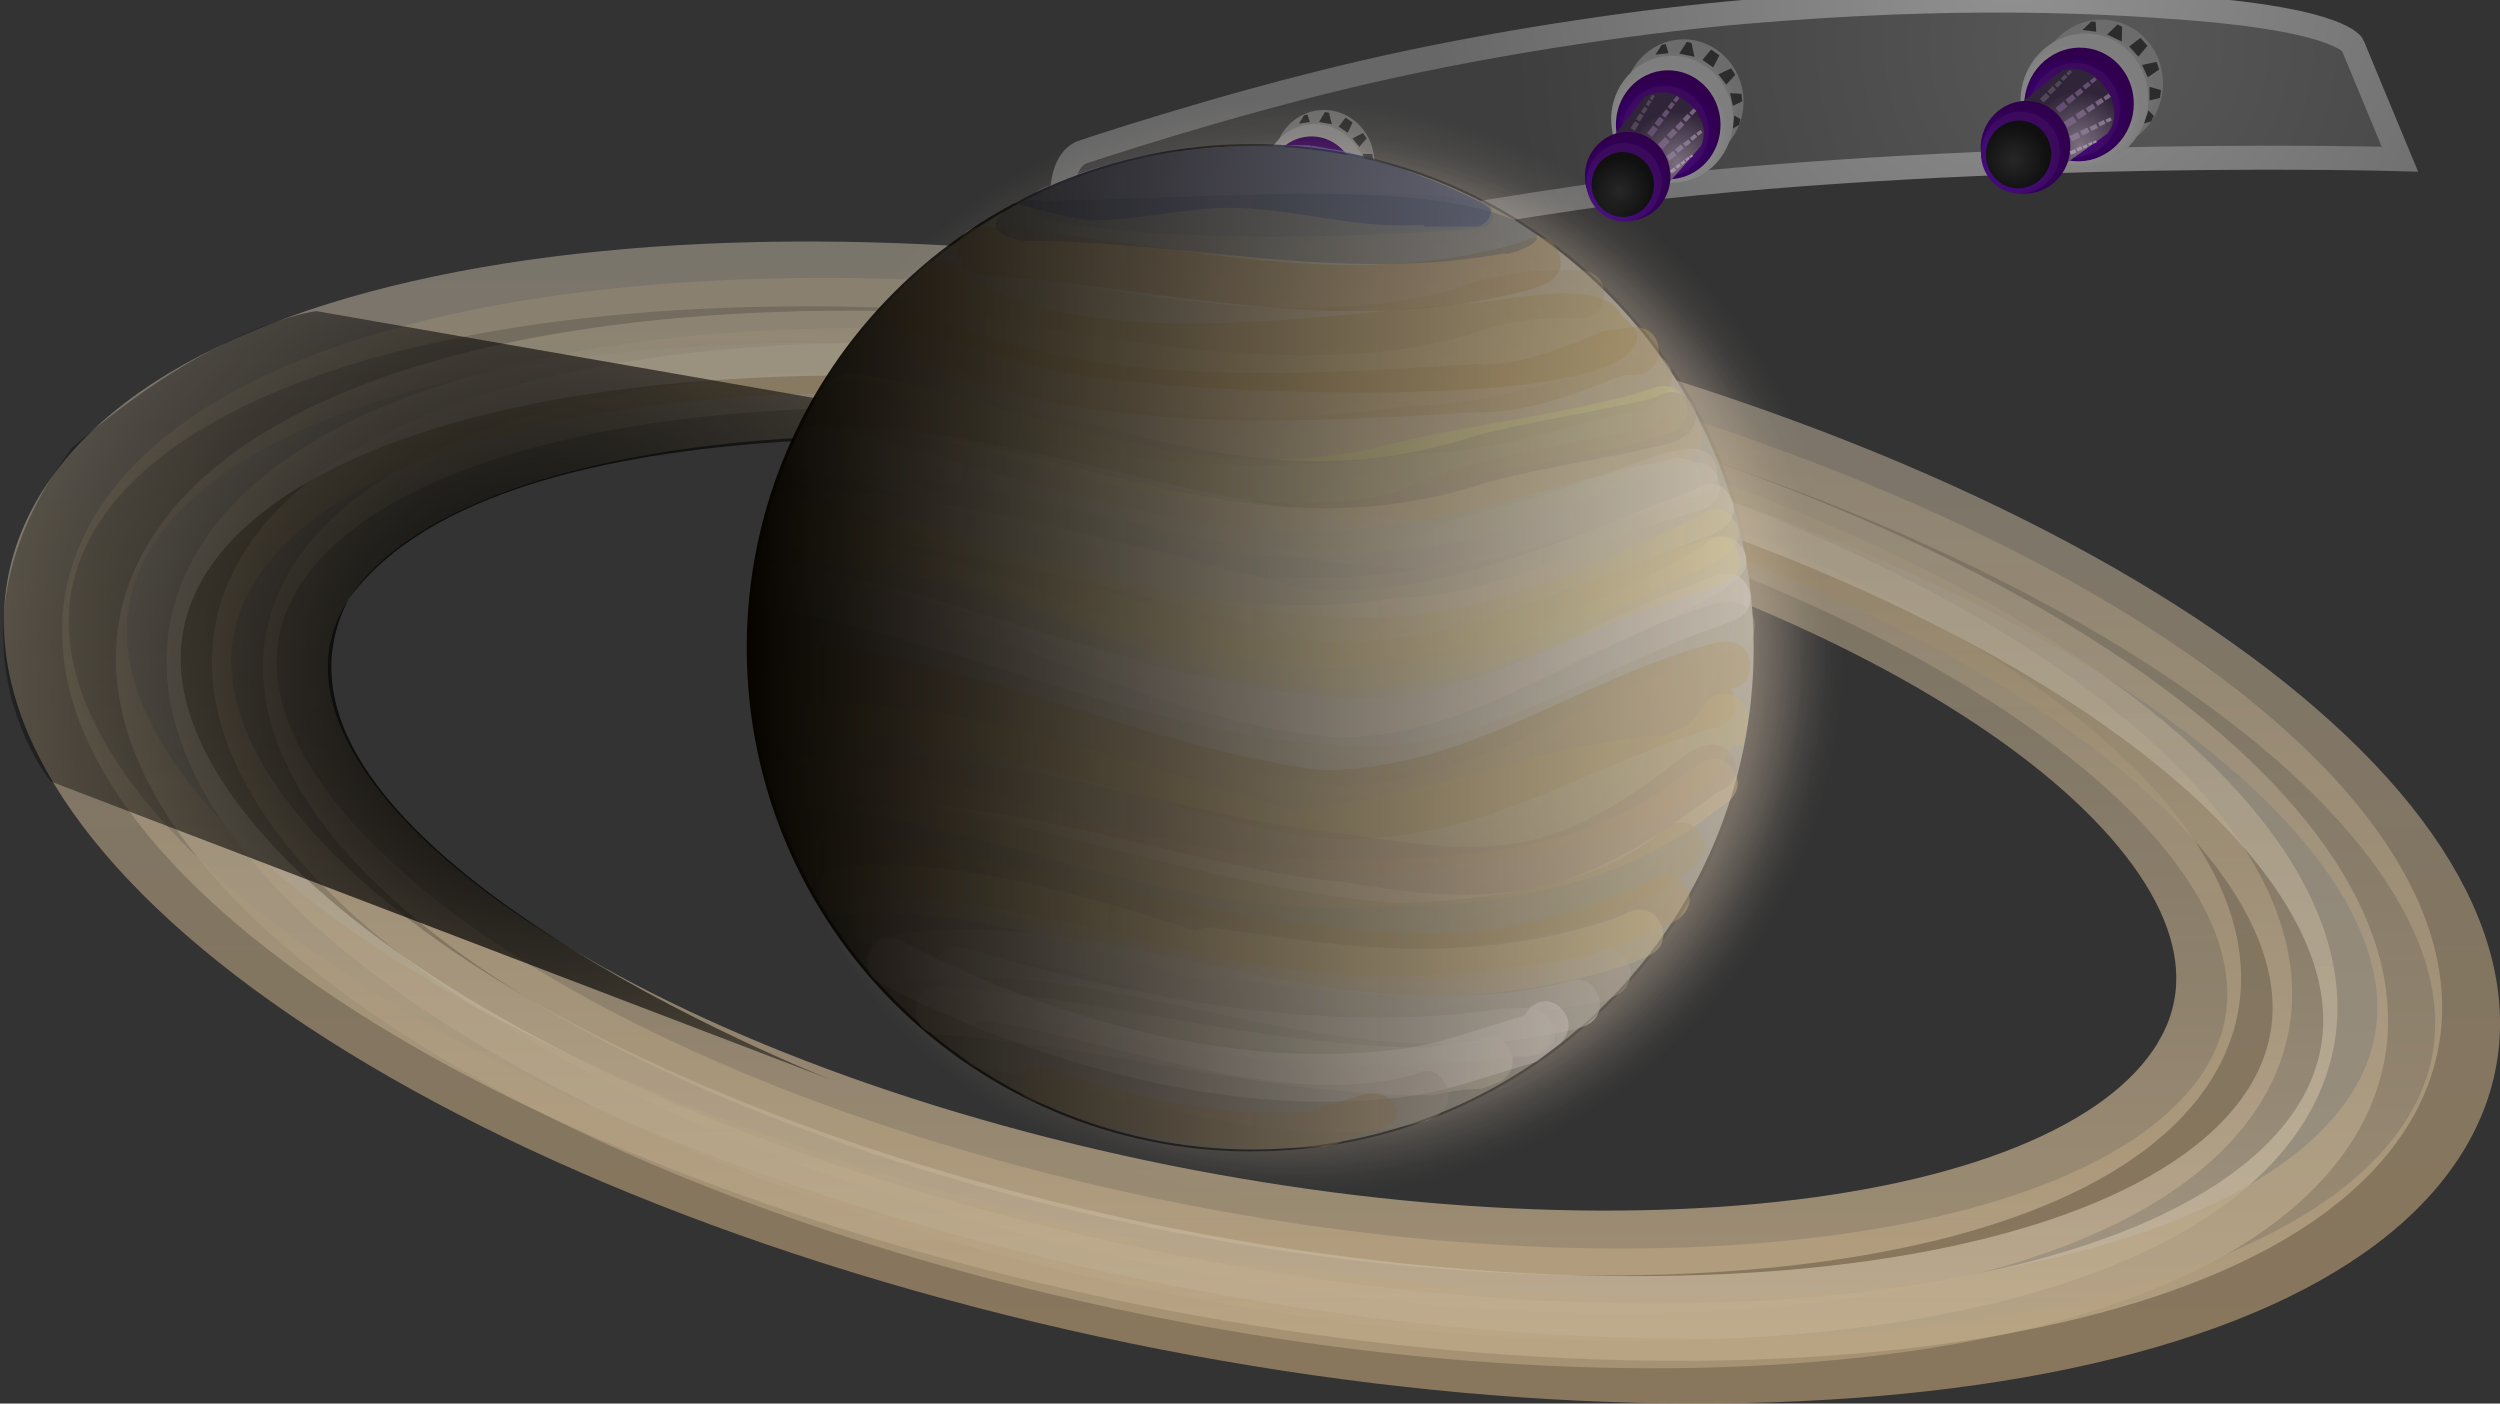 <svg version="1.1" xmlns="http://www.w3.org/2000/svg" xmlns:xlink="http://www.w3.org/1999/xlink" width="26.027" height="14.612" viewBox="0,0,26.027,14.612"><rect x="0" y="0" width="26.027" height="14.612" fill="#333333" stroke="none"/><defs><radialGradient cx="278.815" cy="173.699" r="6.126" gradientUnits="userSpaceOnUse" id="color-1"><stop offset="0" stop-color="#585858"/><stop offset="1" stop-color="#3e3e3e"/></radialGradient><radialGradient cx="277.933" cy="172.817" r="6.126" gradientUnits="userSpaceOnUse" id="color-2"><stop offset="0" stop-color="#929292"/><stop offset="1" stop-color="#676767"/></radialGradient><radialGradient cx="278.733" cy="174.239" r="0.676" gradientUnits="userSpaceOnUse" id="color-3"><stop offset="0" stop-color="#9a9a9a"/><stop offset="1" stop-color="#6c6c6c"/></radialGradient><linearGradient x1="278.702" y1="174.798" x2="278.965" y2="173.472" gradientUnits="userSpaceOnUse" id="color-4"><stop offset="0" stop-color="#4c4c4c"/><stop offset="1" stop-color="#676767"/></linearGradient><radialGradient cx="278.563" cy="174.4" r="0.69" gradientUnits="userSpaceOnUse" id="color-5"><stop offset="0" stop-color="#aaaaaa"/><stop offset="1" stop-color="#7e7e7e"/></radialGradient><linearGradient x1="278.531" y1="174.971" x2="278.8" y2="173.617" gradientUnits="userSpaceOnUse" id="color-6"><stop offset="0" stop-color="#4c4c4c"/><stop offset="1" stop-color="#676767"/></linearGradient><radialGradient cx="278.522" cy="174.434" r="0.593" gradientUnits="userSpaceOnUse" id="color-7"><stop offset="0" stop-color="#4b00ba"/><stop offset="1" stop-color="#30004f"/></radialGradient><linearGradient x1="278.495" y1="174.925" x2="278.725" y2="173.762" gradientUnits="userSpaceOnUse" id="color-8"><stop offset="0" stop-color="#4c4c4c"/><stop offset="1" stop-color="#676767"/></linearGradient><radialGradient cx="278.489" cy="174.479" r="0.491" gradientUnits="userSpaceOnUse" id="color-9"><stop offset="0" stop-color="#580bcb"/><stop offset="1" stop-color="#3c0a5d"/></radialGradient><linearGradient x1="278.466" y1="174.885" x2="278.657" y2="173.921" gradientUnits="userSpaceOnUse" id="color-10"><stop offset="0" stop-color="#4c4c4c"/><stop offset="1" stop-color="#676767"/></linearGradient><radialGradient cx="278.616" cy="174.777" r="0.569" gradientUnits="userSpaceOnUse" id="color-11"><stop offset="0" stop-color="#7b6f7f"/><stop offset="1" stop-color="#302538"/></radialGradient><linearGradient x1="278.453" y1="174.975" x2="277.978" y2="174.319" gradientUnits="userSpaceOnUse" id="color-12"><stop offset="0" stop-color="#4c4c4c"/><stop offset="1" stop-color="#676767"/></linearGradient><radialGradient cx="277.981" cy="174.863" r="0.484" gradientUnits="userSpaceOnUse" id="color-13"><stop offset="0" stop-color="#4b00ba"/><stop offset="1" stop-color="#30004f"/></radialGradient><linearGradient x1="277.959" y1="175.264" x2="278.147" y2="174.314" gradientUnits="userSpaceOnUse" id="color-14"><stop offset="0" stop-color="#4c4c4c"/><stop offset="1" stop-color="#676767"/></linearGradient><linearGradient x1="278.646" y1="174.473" x2="278.612" y2="174.421" gradientUnits="userSpaceOnUse" id="color-15"><stop offset="0" stop-color="#4c4c4c"/><stop offset="1" stop-color="#676767"/></linearGradient><linearGradient x1="278.538" y1="174.556" x2="278.499" y2="174.497" gradientUnits="userSpaceOnUse" id="color-16"><stop offset="0" stop-color="#4c4c4c"/><stop offset="1" stop-color="#676767"/></linearGradient><linearGradient x1="278.745" y1="174.405" x2="278.716" y2="174.36" gradientUnits="userSpaceOnUse" id="color-17"><stop offset="0" stop-color="#4c4c4c"/><stop offset="1" stop-color="#676767"/></linearGradient><linearGradient x1="278.837" y1="174.338" x2="278.81" y2="174.297" gradientUnits="userSpaceOnUse" id="color-18"><stop offset="0" stop-color="#4c4c4c"/><stop offset="1" stop-color="#676767"/></linearGradient><linearGradient x1="278.914" y1="174.284" x2="278.891" y2="174.249" gradientUnits="userSpaceOnUse" id="color-19"><stop offset="0" stop-color="#4c4c4c"/><stop offset="1" stop-color="#676767"/></linearGradient><linearGradient x1="278.541" y1="174.31" x2="278.505" y2="174.265" gradientUnits="userSpaceOnUse" id="color-20"><stop offset="0" stop-color="#4c4c4c"/><stop offset="1" stop-color="#676767"/></linearGradient><linearGradient x1="278.449" y1="174.398" x2="278.407" y2="174.347" gradientUnits="userSpaceOnUse" id="color-21"><stop offset="0" stop-color="#4c4c4c"/><stop offset="1" stop-color="#676767"/></linearGradient><linearGradient x1="278.626" y1="174.237" x2="278.595" y2="174.198" gradientUnits="userSpaceOnUse" id="color-22"><stop offset="0" stop-color="#4c4c4c"/><stop offset="1" stop-color="#676767"/></linearGradient><linearGradient x1="278.705" y1="174.166" x2="278.676" y2="174.13" gradientUnits="userSpaceOnUse" id="color-23"><stop offset="0" stop-color="#4c4c4c"/><stop offset="1" stop-color="#676767"/></linearGradient><linearGradient x1="278.771" y1="174.108" x2="278.746" y2="174.078" gradientUnits="userSpaceOnUse" id="color-24"><stop offset="0" stop-color="#4c4c4c"/><stop offset="1" stop-color="#676767"/></linearGradient><linearGradient x1="278.344" y1="174.213" x2="278.309" y2="174.178" gradientUnits="userSpaceOnUse" id="color-25"><stop offset="0" stop-color="#4c4c4c"/><stop offset="1" stop-color="#676767"/></linearGradient><linearGradient x1="278.273" y1="174.294" x2="278.234" y2="174.254" gradientUnits="userSpaceOnUse" id="color-26"><stop offset="0" stop-color="#4c4c4c"/><stop offset="1" stop-color="#676767"/></linearGradient><linearGradient x1="278.409" y1="174.145" x2="278.379" y2="174.115" gradientUnits="userSpaceOnUse" id="color-27"><stop offset="0" stop-color="#4c4c4c"/><stop offset="1" stop-color="#676767"/></linearGradient><linearGradient x1="278.468" y1="174.078" x2="278.441" y2="174.051" gradientUnits="userSpaceOnUse" id="color-28"><stop offset="0" stop-color="#4c4c4c"/><stop offset="1" stop-color="#676767"/></linearGradient><linearGradient x1="278.519" y1="174.025" x2="278.496" y2="174.002" gradientUnits="userSpaceOnUse" id="color-29"><stop offset="0" stop-color="#4c4c4c"/><stop offset="1" stop-color="#676767"/></linearGradient><linearGradient x1="278.682" y1="174.649" x2="278.659" y2="174.601" gradientUnits="userSpaceOnUse" id="color-30"><stop offset="0" stop-color="#4c4c4c"/><stop offset="1" stop-color="#676767"/></linearGradient><linearGradient x1="278.581" y1="174.706" x2="278.555" y2="174.652" gradientUnits="userSpaceOnUse" id="color-31"><stop offset="0" stop-color="#4c4c4c"/><stop offset="1" stop-color="#676767"/></linearGradient><linearGradient x1="278.772" y1="174.603" x2="278.753" y2="174.562" gradientUnits="userSpaceOnUse" id="color-32"><stop offset="0" stop-color="#4c4c4c"/><stop offset="1" stop-color="#676767"/></linearGradient><linearGradient x1="278.857" y1="174.557" x2="278.839" y2="174.52" gradientUnits="userSpaceOnUse" id="color-33"><stop offset="0" stop-color="#4c4c4c"/><stop offset="1" stop-color="#676767"/></linearGradient><linearGradient x1="278.927" y1="174.521" x2="278.912" y2="174.489" gradientUnits="userSpaceOnUse" id="color-34"><stop offset="0" stop-color="#4c4c4c"/><stop offset="1" stop-color="#676767"/></linearGradient><linearGradient x1="278.621" y1="174.821" x2="278.607" y2="174.791" gradientUnits="userSpaceOnUse" id="color-35"><stop offset="0" stop-color="#4c4c4c"/><stop offset="1" stop-color="#676767"/></linearGradient><linearGradient x1="278.555" y1="174.856" x2="278.54" y2="174.821" gradientUnits="userSpaceOnUse" id="color-36"><stop offset="0" stop-color="#4c4c4c"/><stop offset="1" stop-color="#676767"/></linearGradient><linearGradient x1="278.679" y1="174.794" x2="278.668" y2="174.767" gradientUnits="userSpaceOnUse" id="color-37"><stop offset="0" stop-color="#4c4c4c"/><stop offset="1" stop-color="#676767"/></linearGradient><linearGradient x1="278.734" y1="174.766" x2="278.724" y2="174.742" gradientUnits="userSpaceOnUse" id="color-38"><stop offset="0" stop-color="#4c4c4c"/><stop offset="1" stop-color="#676767"/></linearGradient><linearGradient x1="278.78" y1="174.745" x2="278.771" y2="174.724" gradientUnits="userSpaceOnUse" id="color-39"><stop offset="0" stop-color="#4c4c4c"/><stop offset="1" stop-color="#676767"/></linearGradient><radialGradient cx="277.937" cy="174.91" r="0.426" gradientUnits="userSpaceOnUse" id="color-40"><stop offset="0" stop-color="#580bcb"/><stop offset="1" stop-color="#3c0a5d"/></radialGradient><linearGradient x1="277.917" y1="175.263" x2="278.083" y2="174.427" gradientUnits="userSpaceOnUse" id="color-41"><stop offset="0" stop-color="#4c4c4c"/><stop offset="1" stop-color="#676767"/></linearGradient><radialGradient cx="277.929" cy="174.918" r="0.353" gradientUnits="userSpaceOnUse" id="color-42"><stop offset="0" stop-color="#272727"/><stop offset="1" stop-color="#101010"/></radialGradient><linearGradient x1="277.913" y1="175.211" x2="278.05" y2="174.517" gradientUnits="userSpaceOnUse" id="color-43"><stop offset="0" stop-color="#4c4c4c"/><stop offset="1" stop-color="#676767"/></linearGradient><linearGradient x1="279.385" y1="174.02" x2="279.328" y2="173.936" gradientUnits="userSpaceOnUse" id="color-44"><stop offset="0" stop-color="#4c4c4c"/><stop offset="1" stop-color="#676767"/></linearGradient><linearGradient x1="279.261" y1="173.783" x2="279.188" y2="173.726" gradientUnits="userSpaceOnUse" id="color-45"><stop offset="0" stop-color="#4c4c4c"/><stop offset="1" stop-color="#676767"/></linearGradient><linearGradient x1="279.042" y1="173.613" x2="278.976" y2="173.586" gradientUnits="userSpaceOnUse" id="color-46"><stop offset="0" stop-color="#4c4c4c"/><stop offset="1" stop-color="#676767"/></linearGradient><linearGradient x1="278.757" y1="173.543" x2="278.707" y2="173.542" gradientUnits="userSpaceOnUse" id="color-47"><stop offset="0" stop-color="#4c4c4c"/><stop offset="1" stop-color="#676767"/></linearGradient><linearGradient x1="279.399" y1="174.283" x2="279.379" y2="174.225" gradientUnits="userSpaceOnUse" id="color-48"><stop offset="0" stop-color="#4c4c4c"/><stop offset="1" stop-color="#676767"/></linearGradient><linearGradient x1="279.372" y1="174.418" x2="279.352" y2="174.36" gradientUnits="userSpaceOnUse" id="color-49"><stop offset="0" stop-color="#4c4c4c"/><stop offset="1" stop-color="#676767"/></linearGradient><radialGradient cx="274.425" cy="174.431" r="0.646" gradientUnits="userSpaceOnUse" id="color-50"><stop offset="0" stop-color="#9a9a9a"/><stop offset="1" stop-color="#6c6c6c"/></radialGradient><linearGradient x1="274.517" y1="174.959" x2="274.475" y2="173.666" gradientUnits="userSpaceOnUse" id="color-51"><stop offset="0" stop-color="#4c4c4c"/><stop offset="1" stop-color="#676767"/></linearGradient><radialGradient cx="274.302" cy="174.618" r="0.66" gradientUnits="userSpaceOnUse" id="color-52"><stop offset="0" stop-color="#aaaaaa"/><stop offset="1" stop-color="#7e7e7e"/></radialGradient><linearGradient x1="274.396" y1="175.157" x2="274.353" y2="173.837" gradientUnits="userSpaceOnUse" id="color-53"><stop offset="0" stop-color="#4c4c4c"/><stop offset="1" stop-color="#676767"/></linearGradient><radialGradient cx="274.272" cy="174.659" r="0.567" gradientUnits="userSpaceOnUse" id="color-54"><stop offset="0" stop-color="#4b00ba"/><stop offset="1" stop-color="#30004f"/></radialGradient><linearGradient x1="274.352" y1="175.122" x2="274.315" y2="173.989" gradientUnits="userSpaceOnUse" id="color-55"><stop offset="0" stop-color="#4c4c4c"/><stop offset="1" stop-color="#676767"/></linearGradient><radialGradient cx="274.25" cy="174.708" r="0.47" gradientUnits="userSpaceOnUse" id="color-56"><stop offset="0" stop-color="#580bcb"/><stop offset="1" stop-color="#3c0a5d"/></radialGradient><linearGradient x1="274.317" y1="175.091" x2="274.286" y2="174.152" gradientUnits="userSpaceOnUse" id="color-57"><stop offset="0" stop-color="#4c4c4c"/><stop offset="1" stop-color="#676767"/></linearGradient><radialGradient cx="274.433" cy="174.958" r="0.544" gradientUnits="userSpaceOnUse" id="color-58"><stop offset="0" stop-color="#7b6f7f"/><stop offset="1" stop-color="#302538"/></radialGradient><linearGradient x1="274.324" y1="175.178" x2="273.739" y2="174.669" gradientUnits="userSpaceOnUse" id="color-59"><stop offset="0" stop-color="#4c4c4c"/><stop offset="1" stop-color="#676767"/></linearGradient><radialGradient cx="273.86" cy="175.176" r="0.463" gradientUnits="userSpaceOnUse" id="color-60"><stop offset="0" stop-color="#4b00ba"/><stop offset="1" stop-color="#30004f"/></radialGradient><linearGradient x1="273.926" y1="175.554" x2="273.896" y2="174.628" gradientUnits="userSpaceOnUse" id="color-61"><stop offset="0" stop-color="#4c4c4c"/><stop offset="1" stop-color="#676767"/></linearGradient><linearGradient x1="274.396" y1="174.668" x2="274.352" y2="174.627" gradientUnits="userSpaceOnUse" id="color-62"><stop offset="0" stop-color="#4c4c4c"/><stop offset="1" stop-color="#676767"/></linearGradient><linearGradient x1="274.312" y1="174.769" x2="274.263" y2="174.723" gradientUnits="userSpaceOnUse" id="color-63"><stop offset="0" stop-color="#4c4c4c"/><stop offset="1" stop-color="#676767"/></linearGradient><linearGradient x1="274.473" y1="174.583" x2="274.436" y2="174.548" gradientUnits="userSpaceOnUse" id="color-64"><stop offset="0" stop-color="#4c4c4c"/><stop offset="1" stop-color="#676767"/></linearGradient><linearGradient x1="274.544" y1="174.501" x2="274.51" y2="174.469" gradientUnits="userSpaceOnUse" id="color-65"><stop offset="0" stop-color="#4c4c4c"/><stop offset="1" stop-color="#676767"/></linearGradient><linearGradient x1="274.604" y1="174.434" x2="274.575" y2="174.407" gradientUnits="userSpaceOnUse" id="color-66"><stop offset="0" stop-color="#4c4c4c"/><stop offset="1" stop-color="#676767"/></linearGradient><linearGradient x1="274.262" y1="174.539" x2="274.218" y2="174.505" gradientUnits="userSpaceOnUse" id="color-67"><stop offset="0" stop-color="#4c4c4c"/><stop offset="1" stop-color="#676767"/></linearGradient><linearGradient x1="274.195" y1="174.641" x2="274.145" y2="174.603" gradientUnits="userSpaceOnUse" id="color-68"><stop offset="0" stop-color="#4c4c4c"/><stop offset="1" stop-color="#676767"/></linearGradient><linearGradient x1="274.326" y1="174.453" x2="274.288" y2="174.424" gradientUnits="userSpaceOnUse" id="color-69"><stop offset="0" stop-color="#4c4c4c"/><stop offset="1" stop-color="#676767"/></linearGradient><linearGradient x1="274.383" y1="174.369" x2="274.349" y2="174.343" gradientUnits="userSpaceOnUse" id="color-70"><stop offset="0" stop-color="#4c4c4c"/><stop offset="1" stop-color="#676767"/></linearGradient><linearGradient x1="274.432" y1="174.302" x2="274.403" y2="174.279" gradientUnits="userSpaceOnUse" id="color-71"><stop offset="0" stop-color="#4c4c4c"/><stop offset="1" stop-color="#676767"/></linearGradient><linearGradient x1="274.057" y1="174.491" x2="274.017" y2="174.467" gradientUnits="userSpaceOnUse" id="color-72"><stop offset="0" stop-color="#4c4c4c"/><stop offset="1" stop-color="#676767"/></linearGradient><linearGradient x1="274.009" y1="174.582" x2="273.964" y2="174.554" gradientUnits="userSpaceOnUse" id="color-73"><stop offset="0" stop-color="#4c4c4c"/><stop offset="1" stop-color="#676767"/></linearGradient><linearGradient x1="274.103" y1="174.414" x2="274.069" y2="174.392" gradientUnits="userSpaceOnUse" id="color-74"><stop offset="0" stop-color="#4c4c4c"/><stop offset="1" stop-color="#676767"/></linearGradient><linearGradient x1="274.144" y1="174.339" x2="274.113" y2="174.32" gradientUnits="userSpaceOnUse" id="color-75"><stop offset="0" stop-color="#4c4c4c"/><stop offset="1" stop-color="#676767"/></linearGradient><linearGradient x1="274.18" y1="174.279" x2="274.153" y2="174.262" gradientUnits="userSpaceOnUse" id="color-76"><stop offset="0" stop-color="#4c4c4c"/><stop offset="1" stop-color="#676767"/></linearGradient><linearGradient x1="274.466" y1="174.825" x2="274.435" y2="174.785" gradientUnits="userSpaceOnUse" id="color-77"><stop offset="0" stop-color="#4c4c4c"/><stop offset="1" stop-color="#676767"/></linearGradient><linearGradient x1="274.385" y1="174.9" x2="274.349" y2="174.855" gradientUnits="userSpaceOnUse" id="color-78"><stop offset="0" stop-color="#4c4c4c"/><stop offset="1" stop-color="#676767"/></linearGradient><linearGradient x1="274.541" y1="174.762" x2="274.514" y2="174.728" gradientUnits="userSpaceOnUse" id="color-79"><stop offset="0" stop-color="#4c4c4c"/><stop offset="1" stop-color="#676767"/></linearGradient><linearGradient x1="274.61" y1="174.701" x2="274.585" y2="174.67" gradientUnits="userSpaceOnUse" id="color-80"><stop offset="0" stop-color="#4c4c4c"/><stop offset="1" stop-color="#676767"/></linearGradient><linearGradient x1="274.668" y1="174.652" x2="274.647" y2="174.626" gradientUnits="userSpaceOnUse" id="color-81"><stop offset="0" stop-color="#4c4c4c"/><stop offset="1" stop-color="#676767"/></linearGradient><linearGradient x1="274.447" y1="174.998" x2="274.428" y2="174.973" gradientUnits="userSpaceOnUse" id="color-82"><stop offset="0" stop-color="#4c4c4c"/><stop offset="1" stop-color="#676767"/></linearGradient><linearGradient x1="274.394" y1="175.045" x2="274.372" y2="175.015" gradientUnits="userSpaceOnUse" id="color-83"><stop offset="0" stop-color="#4c4c4c"/><stop offset="1" stop-color="#676767"/></linearGradient><linearGradient x1="274.496" y1="174.96" x2="274.479" y2="174.938" gradientUnits="userSpaceOnUse" id="color-84"><stop offset="0" stop-color="#4c4c4c"/><stop offset="1" stop-color="#676767"/></linearGradient><linearGradient x1="274.541" y1="174.922" x2="274.526" y2="174.902" gradientUnits="userSpaceOnUse" id="color-85"><stop offset="0" stop-color="#4c4c4c"/><stop offset="1" stop-color="#676767"/></linearGradient><linearGradient x1="274.579" y1="174.892" x2="274.566" y2="174.875" gradientUnits="userSpaceOnUse" id="color-86"><stop offset="0" stop-color="#4c4c4c"/><stop offset="1" stop-color="#676767"/></linearGradient><radialGradient cx="273.829" cy="175.229" r="0.408" gradientUnits="userSpaceOnUse" id="color-87"><stop offset="0" stop-color="#580bcb"/><stop offset="1" stop-color="#3c0a5d"/></radialGradient><linearGradient x1="273.887" y1="175.562" x2="273.86" y2="174.747" gradientUnits="userSpaceOnUse" id="color-88"><stop offset="0" stop-color="#4c4c4c"/><stop offset="1" stop-color="#676767"/></linearGradient><radialGradient cx="273.824" cy="175.238" r="0.338" gradientUnits="userSpaceOnUse" id="color-89"><stop offset="0" stop-color="#272727"/><stop offset="1" stop-color="#101010"/></radialGradient><linearGradient x1="273.872" y1="175.514" x2="273.85" y2="174.839" gradientUnits="userSpaceOnUse" id="color-90"><stop offset="0" stop-color="#4c4c4c"/><stop offset="1" stop-color="#676767"/></linearGradient><linearGradient x1="274.986" y1="174.086" x2="274.914" y2="174.021" gradientUnits="userSpaceOnUse" id="color-91"><stop offset="0" stop-color="#4c4c4c"/><stop offset="1" stop-color="#676767"/></linearGradient><linearGradient x1="274.819" y1="173.892" x2="274.738" y2="173.855" gradientUnits="userSpaceOnUse" id="color-92"><stop offset="0" stop-color="#4c4c4c"/><stop offset="1" stop-color="#676767"/></linearGradient><linearGradient x1="274.578" y1="173.781" x2="274.51" y2="173.77" gradientUnits="userSpaceOnUse" id="color-93"><stop offset="0" stop-color="#4c4c4c"/><stop offset="1" stop-color="#676767"/></linearGradient><linearGradient x1="274.297" y1="173.778" x2="274.25" y2="173.788" gradientUnits="userSpaceOnUse" id="color-94"><stop offset="0" stop-color="#4c4c4c"/><stop offset="1" stop-color="#676767"/></linearGradient><linearGradient x1="275.056" y1="174.328" x2="275.024" y2="174.278" gradientUnits="userSpaceOnUse" id="color-95"><stop offset="0" stop-color="#4c4c4c"/><stop offset="1" stop-color="#676767"/></linearGradient><linearGradient x1="275.06" y1="174.46" x2="275.028" y2="174.41" gradientUnits="userSpaceOnUse" id="color-96"><stop offset="0" stop-color="#4c4c4c"/><stop offset="1" stop-color="#676767"/></linearGradient><radialGradient cx="270.695" cy="175.046" r="0.543" gradientUnits="userSpaceOnUse" id="color-97"><stop offset="0" stop-color="#9a9a9a"/><stop offset="1" stop-color="#6c6c6c"/></radialGradient><linearGradient x1="270.787" y1="175.486" x2="270.716" y2="174.402" gradientUnits="userSpaceOnUse" id="color-98"><stop offset="0" stop-color="#4c4c4c"/><stop offset="1" stop-color="#676767"/></linearGradient><radialGradient cx="270.597" cy="175.206" r="0.555" gradientUnits="userSpaceOnUse" id="color-99"><stop offset="0" stop-color="#aaaaaa"/><stop offset="1" stop-color="#7e7e7e"/></radialGradient><linearGradient x1="270.691" y1="175.657" x2="270.618" y2="174.549" gradientUnits="userSpaceOnUse" id="color-100"><stop offset="0" stop-color="#4c4c4c"/><stop offset="1" stop-color="#676767"/></linearGradient><radialGradient cx="270.572" cy="175.241" r="0.477" gradientUnits="userSpaceOnUse" id="color-101"><stop offset="0" stop-color="#4b00ba"/><stop offset="1" stop-color="#30004f"/></radialGradient><linearGradient x1="270.653" y1="175.628" x2="270.59" y2="174.677" gradientUnits="userSpaceOnUse" id="color-102"><stop offset="0" stop-color="#4c4c4c"/><stop offset="1" stop-color="#676767"/></linearGradient><radialGradient cx="270.556" cy="175.283" r="0.395" gradientUnits="userSpaceOnUse" id="color-103"><stop offset="0" stop-color="#580bcb"/><stop offset="1" stop-color="#3c0a5d"/></radialGradient><linearGradient x1="270.623" y1="175.603" x2="270.571" y2="174.815" gradientUnits="userSpaceOnUse" id="color-104"><stop offset="0" stop-color="#4c4c4c"/><stop offset="1" stop-color="#676767"/></linearGradient><radialGradient cx="270.716" cy="175.488" r="0.457" gradientUnits="userSpaceOnUse" id="color-105"><stop offset="0" stop-color="#7b6f7f"/><stop offset="1" stop-color="#302538"/></radialGradient><linearGradient x1="270.631" y1="175.676" x2="270.125" y2="175.265" gradientUnits="userSpaceOnUse" id="color-106"><stop offset="0" stop-color="#4c4c4c"/><stop offset="1" stop-color="#676767"/></linearGradient><radialGradient cx="270.241" cy="175.687" r="0.389" gradientUnits="userSpaceOnUse" id="color-107"><stop offset="0" stop-color="#4b00ba"/><stop offset="1" stop-color="#30004f"/></radialGradient><linearGradient x1="270.307" y1="176.003" x2="270.256" y2="175.226" gradientUnits="userSpaceOnUse" id="color-108"><stop offset="0" stop-color="#4c4c4c"/><stop offset="1" stop-color="#676767"/></linearGradient><linearGradient x1="270.677" y1="175.246" x2="270.64" y2="175.212" gradientUnits="userSpaceOnUse" id="color-109"><stop offset="0" stop-color="#4c4c4c"/><stop offset="1" stop-color="#676767"/></linearGradient><linearGradient x1="270.61" y1="175.333" x2="270.567" y2="175.295" gradientUnits="userSpaceOnUse" id="color-110"><stop offset="0" stop-color="#4c4c4c"/><stop offset="1" stop-color="#676767"/></linearGradient><linearGradient x1="270.739" y1="175.172" x2="270.707" y2="175.143" gradientUnits="userSpaceOnUse" id="color-111"><stop offset="0" stop-color="#4c4c4c"/><stop offset="1" stop-color="#676767"/></linearGradient><linearGradient x1="270.797" y1="175.101" x2="270.767" y2="175.075" gradientUnits="userSpaceOnUse" id="color-112"><stop offset="0" stop-color="#4c4c4c"/><stop offset="1" stop-color="#676767"/></linearGradient><linearGradient x1="270.845" y1="175.044" x2="270.82" y2="175.021" gradientUnits="userSpaceOnUse" id="color-113"><stop offset="0" stop-color="#4c4c4c"/><stop offset="1" stop-color="#676767"/></linearGradient><linearGradient x1="270.561" y1="175.141" x2="270.523" y2="175.114" gradientUnits="userSpaceOnUse" id="color-114"><stop offset="0" stop-color="#4c4c4c"/><stop offset="1" stop-color="#676767"/></linearGradient><linearGradient x1="270.508" y1="175.229" x2="270.465" y2="175.198" gradientUnits="userSpaceOnUse" id="color-115"><stop offset="0" stop-color="#4c4c4c"/><stop offset="1" stop-color="#676767"/></linearGradient><linearGradient x1="270.612" y1="175.067" x2="270.579" y2="175.043" gradientUnits="userSpaceOnUse" id="color-116"><stop offset="0" stop-color="#4c4c4c"/><stop offset="1" stop-color="#676767"/></linearGradient><linearGradient x1="270.658" y1="174.995" x2="270.628" y2="174.973" gradientUnits="userSpaceOnUse" id="color-117"><stop offset="0" stop-color="#4c4c4c"/><stop offset="1" stop-color="#676767"/></linearGradient><linearGradient x1="270.698" y1="174.937" x2="270.672" y2="174.918" gradientUnits="userSpaceOnUse" id="color-118"><stop offset="0" stop-color="#4c4c4c"/><stop offset="1" stop-color="#676767"/></linearGradient><linearGradient x1="270.387" y1="175.107" x2="270.354" y2="175.087" gradientUnits="userSpaceOnUse" id="color-119"><stop offset="0" stop-color="#4c4c4c"/><stop offset="1" stop-color="#676767"/></linearGradient><linearGradient x1="270.35" y1="175.184" x2="270.311" y2="175.162" gradientUnits="userSpaceOnUse" id="color-120"><stop offset="0" stop-color="#4c4c4c"/><stop offset="1" stop-color="#676767"/></linearGradient><linearGradient x1="270.424" y1="175.04" x2="270.395" y2="175.023" gradientUnits="userSpaceOnUse" id="color-121"><stop offset="0" stop-color="#4c4c4c"/><stop offset="1" stop-color="#676767"/></linearGradient><linearGradient x1="270.456" y1="174.976" x2="270.43" y2="174.961" gradientUnits="userSpaceOnUse" id="color-122"><stop offset="0" stop-color="#4c4c4c"/><stop offset="1" stop-color="#676767"/></linearGradient><linearGradient x1="270.485" y1="174.924" x2="270.462" y2="174.911" gradientUnits="userSpaceOnUse" id="color-123"><stop offset="0" stop-color="#4c4c4c"/><stop offset="1" stop-color="#676767"/></linearGradient><linearGradient x1="270.741" y1="175.375" x2="270.713" y2="175.343" gradientUnits="userSpaceOnUse" id="color-124"><stop offset="0" stop-color="#4c4c4c"/><stop offset="1" stop-color="#676767"/></linearGradient><linearGradient x1="270.674" y1="175.44" x2="270.643" y2="175.404" gradientUnits="userSpaceOnUse" id="color-125"><stop offset="0" stop-color="#4c4c4c"/><stop offset="1" stop-color="#676767"/></linearGradient><linearGradient x1="270.802" y1="175.321" x2="270.778" y2="175.293" gradientUnits="userSpaceOnUse" id="color-126"><stop offset="0" stop-color="#4c4c4c"/><stop offset="1" stop-color="#676767"/></linearGradient><linearGradient x1="270.858" y1="175.267" x2="270.836" y2="175.242" gradientUnits="userSpaceOnUse" id="color-127"><stop offset="0" stop-color="#4c4c4c"/><stop offset="1" stop-color="#676767"/></linearGradient><linearGradient x1="270.905" y1="175.225" x2="270.887" y2="175.203" gradientUnits="userSpaceOnUse" id="color-128"><stop offset="0" stop-color="#4c4c4c"/><stop offset="1" stop-color="#676767"/></linearGradient><linearGradient x1="270.729" y1="175.522" x2="270.712" y2="175.501" gradientUnits="userSpaceOnUse" id="color-129"><stop offset="0" stop-color="#4c4c4c"/><stop offset="1" stop-color="#676767"/></linearGradient><linearGradient x1="270.686" y1="175.562" x2="270.667" y2="175.538" gradientUnits="userSpaceOnUse" id="color-130"><stop offset="0" stop-color="#4c4c4c"/><stop offset="1" stop-color="#676767"/></linearGradient><linearGradient x1="270.769" y1="175.488" x2="270.754" y2="175.47" gradientUnits="userSpaceOnUse" id="color-131"><stop offset="0" stop-color="#4c4c4c"/><stop offset="1" stop-color="#676767"/></linearGradient><linearGradient x1="270.806" y1="175.455" x2="270.793" y2="175.439" gradientUnits="userSpaceOnUse" id="color-132"><stop offset="0" stop-color="#4c4c4c"/><stop offset="1" stop-color="#676767"/></linearGradient><linearGradient x1="270.837" y1="175.429" x2="270.825" y2="175.415" gradientUnits="userSpaceOnUse" id="color-133"><stop offset="0" stop-color="#4c4c4c"/><stop offset="1" stop-color="#676767"/></linearGradient><radialGradient cx="270.216" cy="175.733" r="0.343" gradientUnits="userSpaceOnUse" id="color-134"><stop offset="0" stop-color="#580bcb"/><stop offset="1" stop-color="#3c0a5d"/></radialGradient><linearGradient x1="270.274" y1="176.011" x2="270.229" y2="175.327" gradientUnits="userSpaceOnUse" id="color-135"><stop offset="0" stop-color="#4c4c4c"/><stop offset="1" stop-color="#676767"/></linearGradient><radialGradient cx="270.212" cy="175.741" r="0.284" gradientUnits="userSpaceOnUse" id="color-136"><stop offset="0" stop-color="#272727"/><stop offset="1" stop-color="#101010"/></radialGradient><linearGradient x1="270.26" y1="175.971" x2="270.223" y2="175.404" gradientUnits="userSpaceOnUse" id="color-137"><stop offset="0" stop-color="#4c4c4c"/><stop offset="1" stop-color="#676767"/></linearGradient><linearGradient x1="271.156" y1="174.74" x2="271.095" y2="174.687" gradientUnits="userSpaceOnUse" id="color-138"><stop offset="0" stop-color="#4c4c4c"/><stop offset="1" stop-color="#676767"/></linearGradient><linearGradient x1="271.011" y1="174.582" x2="270.942" y2="174.553" gradientUnits="userSpaceOnUse" id="color-139"><stop offset="0" stop-color="#4c4c4c"/><stop offset="1" stop-color="#676767"/></linearGradient><linearGradient x1="270.805" y1="174.496" x2="270.748" y2="174.488" gradientUnits="userSpaceOnUse" id="color-140"><stop offset="0" stop-color="#4c4c4c"/><stop offset="1" stop-color="#676767"/></linearGradient><linearGradient x1="270.57" y1="174.501" x2="270.53" y2="174.51" gradientUnits="userSpaceOnUse" id="color-141"><stop offset="0" stop-color="#4c4c4c"/><stop offset="1" stop-color="#676767"/></linearGradient><linearGradient x1="271.222" y1="174.941" x2="271.194" y2="174.901" gradientUnits="userSpaceOnUse" id="color-142"><stop offset="0" stop-color="#4c4c4c"/><stop offset="1" stop-color="#676767"/></linearGradient><linearGradient x1="271.229" y1="175.052" x2="271.201" y2="175.011" gradientUnits="userSpaceOnUse" id="color-143"><stop offset="0" stop-color="#4c4c4c"/><stop offset="1" stop-color="#676767"/></linearGradient><radialGradient cx="270.444" cy="180" r="5.719" gradientUnits="userSpaceOnUse" id="color-144"><stop offset="0" stop-color="#ffe7d5"/><stop offset="1" stop-color="#ffe7d5" stop-opacity="0"/></radialGradient><linearGradient x1="270" y1="177.161" x2="270" y2="186.591" gradientUnits="userSpaceOnUse" id="color-145"><stop offset="0" stop-color="#9c9486" stop-opacity="0.682"/><stop offset="1" stop-color="#ab926c" stop-opacity="0.71"/></linearGradient><linearGradient x1="270.001" y1="177.448" x2="270.001" y2="186.198" gradientUnits="userSpaceOnUse" id="color-146"><stop offset="0" stop-color="#8f8572" stop-opacity="0.69"/><stop offset="1" stop-color="#bda888" stop-opacity="0.761"/></linearGradient><linearGradient x1="270" y1="177.007" x2="270" y2="186.878" gradientUnits="userSpaceOnUse" id="color-147"><stop offset="0" stop-color="#857558" stop-opacity="0.663"/><stop offset="1" stop-color="#ccbba1" stop-opacity="0.733"/></linearGradient><linearGradient x1="270" y1="176.828" x2="270" y2="187.163" gradientUnits="userSpaceOnUse" id="color-148"><stop offset="0" stop-color="#a39b8b" stop-opacity="0.722"/><stop offset="1" stop-color="#d1c1a5" stop-opacity="0.663"/></linearGradient><linearGradient x1="270" y1="176.108" x2="270" y2="187.53" gradientUnits="userSpaceOnUse" id="color-149"><stop offset="0" stop-color="#9c9486" stop-opacity="0.682"/><stop offset="1" stop-color="#ab926c" stop-opacity="0.71"/></linearGradient><linearGradient x1="270.002" y1="176.487" x2="270.002" y2="187.086" gradientUnits="userSpaceOnUse" id="color-150"><stop offset="0" stop-color="#8f8572" stop-opacity="0.69"/><stop offset="1" stop-color="#bda888" stop-opacity="0.761"/></linearGradient><radialGradient cx="262.654" cy="180.497" r="5.702" gradientUnits="userSpaceOnUse" id="color-151"><stop offset="0" stop-color="#000000"/><stop offset="1" stop-color="#000000" stop-opacity="0.322"/></radialGradient><radialGradient cx="270.552" cy="180.069" r="5.427" gradientUnits="userSpaceOnUse" id="color-152"><stop offset="0" stop-color="#ffe3bf"/><stop offset="1" stop-color="#ffe3bf" stop-opacity="0"/></radialGradient><radialGradient cx="270.573" cy="180" r="5.206" gradientUnits="userSpaceOnUse" id="color-153"><stop offset="0" stop-color="#ffe8c7"/><stop offset="1" stop-color="#ffe8c7" stop-opacity="0"/></radialGradient><radialGradient cx="271.267" cy="179.259" r="5.223" gradientUnits="userSpaceOnUse" id="color-154"><stop offset="0" stop-color="#e0cfb3"/><stop offset="1" stop-color="#aba599"/></radialGradient><linearGradient x1="264.74" y1="180" x2="275.26" y2="180" gradientUnits="userSpaceOnUse" id="color-155"><stop offset="0" stop-color="#070400"/><stop offset="1" stop-color="#070400" stop-opacity="0"/></linearGradient></defs><g transform="translate(-256.966,-173.256)"><g data-paper-data="{&quot;isPaintingLayer&quot;:true}" fill-rule="nonzero" stroke-linecap="butt" stroke-linejoin="miter" stroke-miterlimit="10" stroke-dasharray="" stroke-dashoffset="0" style="mix-blend-mode: normal"><g><path d="M281.46,173.73l0.491,1.183c0,0 -4.168,-0.122 -8.05,0.33c-2.735,0.381 -3.93,0.691 -5.266,1.123c-0.467,0.188 -0.873,-1.327 -0.407,-1.524c0,0 1.447,-0.489 2.954,-0.837c1.496,-0.345 3.048,-0.548 3.933,-0.624c2.219,-0.191 3.705,-0.113 4.646,-0.039c1.6,0.125 1.7,0.388 1.7,0.388z" data-paper-data="{&quot;index&quot;:null}" fill="url(#color-1)" stroke="url(#color-2)" stroke-width="0.25"/><g data-paper-data="{&quot;index&quot;:null}" stroke-width="0"><path d="M279.471,174.261c-0.073,0.366 -0.417,0.606 -0.769,0.537c-0.352,-0.07 -0.579,-0.423 -0.506,-0.789c0.073,-0.366 0.417,-0.606 0.769,-0.537c0.352,0.07 0.579,0.423 0.506,0.789z" fill="url(#color-3)" stroke="url(#color-4)"/><path d="M279.317,174.423c-0.074,0.374 -0.426,0.619 -0.785,0.548c-0.36,-0.071 -0.591,-0.432 -0.517,-0.806c0.074,-0.374 0.426,-0.619 0.785,-0.548c0.36,0.071 0.591,0.432 0.517,0.806z" fill="url(#color-5)" stroke="url(#color-6)"/><path d="M279.169,174.454c-0.064,0.321 -0.366,0.532 -0.674,0.471c-0.309,-0.061 -0.507,-0.371 -0.444,-0.692c0.064,-0.321 0.366,-0.532 0.674,-0.471c0.309,0.061 0.507,0.371 0.444,0.692z" fill="url(#color-7)" stroke="url(#color-8)"/><path d="M279.025,174.495c-0.053,0.266 -0.303,0.441 -0.559,0.39c-0.256,-0.051 -0.421,-0.308 -0.368,-0.574c0.053,-0.266 0.303,-0.441 0.559,-0.39c0.256,0.051 0.421,0.308 0.368,0.574z" fill="url(#color-9)" stroke="url(#color-10)"/><path d="M277.873,174.433l0.554,-0.439c0,0 0.257,-0.105 0.457,0.178c0.2,0.282 0.018,0.478 0.018,0.478l-0.598,0.43z" fill="url(#color-11)" stroke="url(#color-12)"/><path d="M278.51,174.88c-0.052,0.262 -0.299,0.434 -0.551,0.384c-0.252,-0.05 -0.415,-0.303 -0.363,-0.565c0.052,-0.262 0.299,-0.434 0.551,-0.384c0.252,0.05 0.415,0.303 0.363,0.565z" fill="url(#color-13)" stroke="url(#color-14)"/><path d="M278.571,174.448l0.084,-0.055l0.034,0.052l-0.084,0.055z" fill="#766380" stroke="url(#color-15)"/><path d="M278.452,174.528l0.095,-0.062l0.039,0.059l-0.095,0.062z" fill="#766380" stroke="url(#color-16)"/><path d="M278.68,174.383l0.072,-0.047l0.029,0.045l-0.072,0.047z" fill="#766380" stroke="url(#color-17)"/><path d="M278.778,174.318l0.065,-0.043l0.027,0.041l-0.065,0.043z" fill="#766380" stroke="url(#color-18)"/><path d="M278.863,174.267l0.056,-0.037l0.023,0.035l-0.056,0.037z" fill="#766380" stroke="url(#color-19)"/><path d="M278.469,174.295l0.072,-0.059l0.037,0.045l-0.072,0.059z" fill="#634f6f" stroke="url(#color-20)"/><path d="M278.366,174.38l0.082,-0.067l0.042,0.051l-0.082,0.067z" fill="#634f6f" stroke="url(#color-21)"/><path d="M278.563,174.224l0.062,-0.051l0.032,0.039l-0.062,0.051z" fill="#634f6f" stroke="url(#color-22)"/><path d="M278.648,174.153l0.056,-0.046l0.029,0.035l-0.056,0.046z" fill="#634f6f" stroke="url(#color-23)"/><path d="M278.722,174.098l0.049,-0.04l0.025,0.03l-0.049,0.04z" fill="#634f6f" stroke="url(#color-24)"/><path d="M278.281,174.206l0.056,-0.055l0.034,0.035l-0.056,0.055z" fill="#514558" stroke="url(#color-25)"/><path d="M278.203,174.286l0.063,-0.063l0.039,0.039l-0.063,0.062z" fill="#514558" stroke="url(#color-26)"/><path d="M278.355,174.139l0.048,-0.048l0.03,0.03l-0.048,0.048z" fill="#514558" stroke="url(#color-27)"/><path d="M278.42,174.073l0.043,-0.043l0.027,0.027l-0.043,0.043z" fill="#514558" stroke="url(#color-28)"/><path d="M278.477,174.02l0.037,-0.037l0.023,0.023l-0.037,0.037z" fill="#514558" stroke="url(#color-29)"/><path d="M278.621,174.62l0.076,-0.036l0.023,0.048l-0.076,0.036z" fill="#87778f" stroke="url(#color-30)"/><path d="M278.512,174.673l0.086,-0.041l0.026,0.054l-0.086,0.041z" fill="#87778f" stroke="url(#color-31)"/><path d="M278.72,174.578l0.066,-0.031l0.02,0.041l-0.066,0.031z" fill="#87778f" stroke="url(#color-32)"/><path d="M278.809,174.534l0.059,-0.028l0.018,0.037l-0.059,0.028z" fill="#87778f" stroke="url(#color-33)"/><path d="M278.886,174.501l0.051,-0.024l0.015,0.032l-0.051,0.024z" fill="#87778f" stroke="url(#color-34)"/><path d="M278.583,174.801l0.049,-0.022l0.013,0.031l-0.049,0.022z" fill="#a392aa" stroke="url(#color-35)"/><path d="M278.512,174.833l0.056,-0.025l0.015,0.035l-0.056,0.025z" fill="#a392aa" stroke="url(#color-36)"/><path d="M278.646,174.777l0.043,-0.019l0.012,0.027l-0.043,0.019z" fill="#a392aa" stroke="url(#color-37)"/><path d="M278.704,174.75l0.038,-0.017l0.011,0.024l-0.038,0.017z" fill="#a392aa" stroke="url(#color-38)"/><path d="M278.754,174.731l0.033,-0.015l0.009,0.021l-0.033,0.015z" fill="#a392aa" stroke="url(#color-39)"/><path d="M278.402,174.925c-0.046,0.231 -0.263,0.383 -0.485,0.339c-0.222,-0.044 -0.365,-0.267 -0.319,-0.498c0.046,-0.231 0.263,-0.383 0.485,-0.339c0.222,0.044 0.365,0.267 0.319,0.498z" fill="url(#color-40)" stroke="url(#color-41)"/><path d="M278.315,174.93c-0.038,0.191 -0.218,0.317 -0.402,0.281c-0.184,-0.036 -0.303,-0.221 -0.265,-0.413c0.038,-0.191 0.218,-0.317 0.402,-0.281c0.184,0.036 0.303,0.221 0.265,0.413z" fill="url(#color-42)" stroke="url(#color-43)"/><path d="M279.267,173.932l0.15,-0.032l0.028,0.079l-0.119,0.082z" fill="#2c2c2c" stroke="url(#color-44)"/><path d="M279.133,173.74l0.117,-0.09l0.073,0.083l-0.095,0.112z" fill="#2c2c2c" stroke="url(#color-45)"/><path d="M278.903,173.616l0.108,-0.105l0.048,0.023l-0.003,0.154z" fill="#2c2c2c" stroke="url(#color-46)"/><path d="M278.647,173.568l0.091,-0.088l0.045,0.002l0.006,0.104z" fill="#2c2c2c" stroke="url(#color-47)"/><path d="M279.344,174.16l0.12,0.034l-0.011,0.082l-0.109,0.025z" fill="#2c2c2c" stroke="url(#color-48)"/><path d="M279.333,174.406l0.056,0.056l-0.027,0.057l-0.075,0.023z" fill="#2c2c2c" stroke="url(#color-49)"/></g><g data-paper-data="{&quot;index&quot;:null}" stroke-width="0"><path d="M275.117,174.292c0.012,0.357 -0.257,0.655 -0.6,0.667c-0.343,0.011 -0.631,-0.269 -0.643,-0.626c-0.012,-0.357 0.257,-0.655 0.6,-0.667c0.343,-0.011 0.631,0.269 0.643,0.626z" fill="url(#color-50)" stroke="url(#color-51)"/><path d="M275.009,174.477c0.012,0.364 -0.262,0.669 -0.613,0.681c-0.35,0.012 -0.644,-0.275 -0.656,-0.639c-0.012,-0.364 0.262,-0.669 0.613,-0.681c0.35,-0.012 0.644,0.275 0.656,0.639z" fill="url(#color-52)" stroke="url(#color-53)"/><path d="M274.878,174.537c0.01,0.313 -0.225,0.575 -0.526,0.585c-0.301,0.01 -0.553,-0.236 -0.563,-0.549c-0.01,-0.313 0.225,-0.575 0.526,-0.585c0.301,-0.01 0.553,0.236 0.563,0.549z" fill="url(#color-54)" stroke="url(#color-55)"/><path d="M274.753,174.607c0.009,0.259 -0.187,0.476 -0.436,0.485c-0.249,0.008 -0.459,-0.195 -0.467,-0.455c-0.009,-0.259 0.187,-0.476 0.436,-0.485c0.249,-0.008 0.459,0.195 0.467,0.455z" fill="url(#color-56)" stroke="url(#color-57)"/><path d="M273.666,174.799l0.421,-0.529c0,0 0.217,-0.153 0.465,0.067c0.247,0.22 0.12,0.442 0.12,0.442l-0.464,0.53z" fill="url(#color-58)" stroke="url(#color-59)"/><path d="M274.356,175.077c0.008,0.256 -0.184,0.469 -0.43,0.478c-0.246,0.008 -0.452,-0.193 -0.46,-0.448c-0.008,-0.256 0.184,-0.469 0.43,-0.478c0.246,-0.008 0.452,0.193 0.46,0.448z" fill="url(#color-60)" stroke="url(#color-61)"/><path d="M274.319,174.662l0.066,-0.069l0.043,0.041l-0.066,0.069z" fill="#766380" stroke="url(#color-62)"/><path d="M274.226,174.762l0.075,-0.078l0.049,0.047l-0.075,0.078z" fill="#766380" stroke="url(#color-63)"/><path d="M274.407,174.578l0.057,-0.06l0.037,0.036l-0.057,0.06z" fill="#766380" stroke="url(#color-64)"/><path d="M274.484,174.495l0.051,-0.054l0.034,0.032l-0.051,0.054z" fill="#766380" stroke="url(#color-65)"/><path d="M274.553,174.43l0.044,-0.046l0.029,0.028l-0.044,0.046z" fill="#766380" stroke="url(#color-66)"/><path d="M274.191,174.541l0.054,-0.07l0.044,0.034l-0.054,0.07z" fill="#634f6f" stroke="url(#color-67)"/><path d="M274.114,174.643l0.062,-0.08l0.05,0.039l-0.062,0.08z" fill="#634f6f" stroke="url(#color-68)"/><path d="M274.264,174.454l0.047,-0.061l0.038,0.029l-0.047,0.061z" fill="#634f6f" stroke="url(#color-69)"/><path d="M274.327,174.37l0.042,-0.055l0.034,0.027l-0.042,0.055z" fill="#634f6f" stroke="url(#color-70)"/><path d="M274.384,174.302l0.037,-0.048l0.03,0.023l-0.037,0.047z" fill="#634f6f" stroke="url(#color-71)"/><path d="M273.997,174.498l0.04,-0.063l0.04,0.025l-0.04,0.063z" fill="#514558" stroke="url(#color-72)"/><path d="M273.941,174.59l0.045,-0.072l0.045,0.028l-0.045,0.072z" fill="#514558" stroke="url(#color-73)"/><path d="M274.051,174.42l0.034,-0.055l0.034,0.021l-0.034,0.055z" fill="#514558" stroke="url(#color-74)"/><path d="M274.098,174.344l0.031,-0.049l0.031,0.019l-0.031,0.049z" fill="#514558" stroke="url(#color-75)"/><path d="M274.14,174.283l0.027,-0.043l0.027,0.017l-0.027,0.043z" fill="#514558" stroke="url(#color-76)"/><path d="M274.403,174.81l0.063,-0.05l0.031,0.039l-0.063,0.05z" fill="#87778f" stroke="url(#color-77)"/><path d="M274.314,174.883l0.072,-0.057l0.036,0.045l-0.072,0.057z" fill="#87778f" stroke="url(#color-78)"/><path d="M274.487,174.75l0.055,-0.043l0.027,0.034l-0.055,0.043z" fill="#87778f" stroke="url(#color-79)"/><path d="M274.561,174.69l0.049,-0.039l0.024,0.031l-0.049,0.039z" fill="#87778f" stroke="url(#color-80)"/><path d="M274.625,174.643l0.043,-0.034l0.021,0.027l-0.043,0.034z" fill="#87778f" stroke="url(#color-81)"/><path d="M274.407,174.988l0.041,-0.031l0.019,0.026l-0.041,0.031z" fill="#a392aa" stroke="url(#color-82)"/><path d="M274.348,175.033l0.047,-0.035l0.022,0.029l-0.047,0.035z" fill="#a392aa" stroke="url(#color-83)"/><path d="M274.461,174.951l0.036,-0.027l0.017,0.022l-0.036,0.027z" fill="#a392aa" stroke="url(#color-84)"/><path d="M274.51,174.914l0.032,-0.024l0.015,0.02l-0.032,0.024z" fill="#a392aa" stroke="url(#color-85)"/><path d="M274.552,174.885l0.028,-0.021l0.013,0.017l-0.028,0.021z" fill="#a392aa" stroke="url(#color-86)"/><path d="M274.266,175.142c0.007,0.225 -0.162,0.413 -0.378,0.42c-0.216,0.007 -0.398,-0.17 -0.405,-0.395c-0.007,-0.225 0.162,-0.413 0.378,-0.42c0.216,-0.007 0.398,0.17 0.405,0.395z" fill="url(#color-87)" stroke="url(#color-88)"/><path d="M274.186,175.166c0.006,0.187 -0.134,0.343 -0.314,0.349c-0.179,0.006 -0.33,-0.141 -0.336,-0.327c-0.006,-0.187 0.134,-0.343 0.314,-0.349c0.179,-0.006 0.33,0.141 0.336,0.327z" fill="url(#color-89)" stroke="url(#color-90)"/><path d="M274.856,174.03l0.133,-0.063l0.043,0.068l-0.094,0.102z" fill="#2c2c2c" stroke="url(#color-91)"/><path d="M274.69,173.88l0.09,-0.109l0.086,0.062l-0.065,0.125z" fill="#2c2c2c" stroke="url(#color-92)"/><path d="M274.449,173.814l0.078,-0.122l0.049,0.011l0.031,0.144z" fill="#2c2c2c" stroke="url(#color-93)"/><path d="M274.2,173.825l0.066,-0.102l0.042,-0.008l0.028,0.095z" fill="#2c2c2c" stroke="url(#color-94)"/><path d="M274.977,174.226l0.119,0.006l0.008,0.079l-0.097,0.047z" fill="#2c2c2c" stroke="url(#color-95)"/><path d="M275.021,174.457l0.064,0.04l-0.013,0.059l-0.065,0.038z" fill="#2c2c2c" stroke="url(#color-96)"/></g><g data-paper-data="{&quot;index&quot;:null}" stroke-width="0"><path d="M271.273,174.91c0.02,0.3 -0.198,0.558 -0.486,0.577c-0.288,0.019 -0.537,-0.208 -0.557,-0.508c-0.02,-0.3 0.198,-0.558 0.486,-0.577c0.288,-0.019 0.537,0.208 0.557,0.508z" fill="url(#color-97)" stroke="url(#color-98)"/><path d="M271.187,175.068c0.02,0.306 -0.202,0.57 -0.496,0.589c-0.294,0.019 -0.549,-0.213 -0.569,-0.519c-0.02,-0.306 0.202,-0.57 0.496,-0.589c0.294,-0.019 0.549,0.213 0.569,0.519z" fill="url(#color-99)" stroke="url(#color-100)"/><path d="M271.079,175.122c0.017,0.263 -0.173,0.489 -0.426,0.506c-0.253,0.017 -0.471,-0.183 -0.489,-0.445c-0.017,-0.263 0.173,-0.489 0.426,-0.506c0.253,-0.017 0.471,0.183 0.489,0.445z" fill="url(#color-101)" stroke="url(#color-102)"/><path d="M270.976,175.184c0.014,0.218 -0.144,0.406 -0.353,0.419c-0.209,0.014 -0.391,-0.152 -0.405,-0.369c-0.014,-0.218 0.144,-0.406 0.353,-0.419c0.209,-0.014 0.391,0.152 0.405,0.369z" fill="url(#color-103)" stroke="url(#color-104)"/><path d="M270.067,175.375l0.339,-0.456c0,0 0.178,-0.135 0.392,0.043c0.214,0.178 0.113,0.368 0.113,0.368l-0.375,0.458z" fill="url(#color-105)" stroke="url(#color-106)"/><path d="M270.655,175.59c0.014,0.215 -0.142,0.4 -0.348,0.413c-0.206,0.014 -0.385,-0.149 -0.399,-0.364c-0.014,-0.215 0.142,-0.4 0.348,-0.413c0.206,-0.014 0.385,0.149 0.399,0.364z" fill="url(#color-107)" stroke="url(#color-108)"/><path d="M270.613,175.242l0.054,-0.06l0.037,0.033l-0.054,0.06z" fill="#766380" stroke="url(#color-109)"/><path d="M270.537,175.329l0.061,-0.068l0.042,0.038l-0.061,0.068z" fill="#766380" stroke="url(#color-110)"/><path d="M270.684,175.169l0.046,-0.052l0.032,0.029l-0.046,0.052z" fill="#766380" stroke="url(#color-111)"/><path d="M270.747,175.098l0.042,-0.047l0.029,0.026l-0.042,0.047z" fill="#766380" stroke="url(#color-112)"/><path d="M270.802,175.041l0.036,-0.04l0.025,0.023l-0.036,0.04z" fill="#766380" stroke="url(#color-113)"/><path d="M270.502,175.144l0.044,-0.061l0.038,0.027l-0.044,0.061z" fill="#634f6f" stroke="url(#color-114)"/><path d="M270.44,175.232l0.05,-0.069l0.043,0.031l-0.05,0.069z" fill="#634f6f" stroke="url(#color-115)"/><path d="M270.56,175.069l0.038,-0.052l0.033,0.024l-0.038,0.052z" fill="#634f6f" stroke="url(#color-116)"/><path d="M270.611,174.997l0.034,-0.047l0.03,0.021l-0.034,0.047z" fill="#634f6f" stroke="url(#color-117)"/><path d="M270.657,174.939l0.029,-0.041l0.026,0.018l-0.029,0.041z" fill="#634f6f" stroke="url(#color-118)"/><path d="M270.338,175.114l0.032,-0.054l0.034,0.02l-0.032,0.054z" fill="#514558" stroke="url(#color-119)"/><path d="M270.293,175.192l0.036,-0.062l0.039,0.022l-0.036,0.062z" fill="#514558" stroke="url(#color-120)"/><path d="M270.381,175.046l0.027,-0.047l0.029,0.017l-0.027,0.047z" fill="#514558" stroke="url(#color-121)"/><path d="M270.418,174.982l0.025,-0.042l0.026,0.015l-0.025,0.042z" fill="#514558" stroke="url(#color-122)"/><path d="M270.451,174.929l0.021,-0.037l0.023,0.013l-0.021,0.037z" fill="#514558" stroke="url(#color-123)"/><path d="M270.687,175.365l0.052,-0.044l0.027,0.032l-0.052,0.044z" fill="#87778f" stroke="url(#color-124)"/><path d="M270.614,175.429l0.059,-0.05l0.031,0.037l-0.059,0.05z" fill="#87778f" stroke="url(#color-125)"/><path d="M270.756,175.312l0.045,-0.038l0.024,0.028l-0.045,0.038z" fill="#87778f" stroke="url(#color-126)"/><path d="M270.816,175.259l0.04,-0.034l0.021,0.025l-0.04,0.034z" fill="#87778f" stroke="url(#color-127)"/><path d="M270.869,175.218l0.035,-0.03l0.018,0.022l-0.035,0.03z" fill="#87778f" stroke="url(#color-128)"/><path d="M270.695,175.514l0.034,-0.027l0.017,0.021l-0.034,0.027z" fill="#a392aa" stroke="url(#color-129)"/><path d="M270.647,175.553l0.038,-0.031l0.019,0.024l-0.038,0.031z" fill="#a392aa" stroke="url(#color-130)"/><path d="M270.74,175.482l0.029,-0.023l0.015,0.018l-0.029,0.023z" fill="#a392aa" stroke="url(#color-131)"/><path d="M270.779,175.449l0.026,-0.021l0.013,0.016l-0.026,0.021z" fill="#a392aa" stroke="url(#color-132)"/><path d="M270.814,175.424l0.023,-0.018l0.011,0.014l-0.023,0.018z" fill="#a392aa" stroke="url(#color-133)"/><path d="M270.581,175.647c0.012,0.189 -0.125,0.352 -0.306,0.364c-0.182,0.012 -0.339,-0.131 -0.351,-0.32c-0.012,-0.189 0.125,-0.352 0.306,-0.364c0.182,-0.012 0.339,0.132 0.351,0.32z" fill="url(#color-134)" stroke="url(#color-135)"/><path d="M270.514,175.67c0.01,0.157 -0.103,0.292 -0.254,0.302c-0.151,0.01 -0.281,-0.109 -0.291,-0.266c-0.01,-0.157 0.103,-0.292 0.254,-0.302c0.151,-0.01 0.281,0.109 0.291,0.266z" fill="url(#color-136)" stroke="url(#color-137)"/><path d="M271.046,174.697l0.11,-0.056l0.038,0.056l-0.076,0.088z" fill="#2c2c2c" stroke="url(#color-138)"/><path d="M270.902,174.575l0.072,-0.094l0.074,0.05l-0.051,0.107z" fill="#2c2c2c" stroke="url(#color-139)"/><path d="M270.698,174.526l0.062,-0.104l0.042,0.008l0.03,0.12z" fill="#2c2c2c" stroke="url(#color-140)"/><path d="M270.489,174.543l0.053,-0.087l0.035,-0.008l0.026,0.079z" fill="#2c2c2c" stroke="url(#color-141)"/><path d="M271.153,174.858l0.1,0.002l0.009,0.066l-0.08,0.042z" fill="#2c2c2c" stroke="url(#color-142)"/><path d="M271.196,175.051l0.055,0.032l-0.009,0.05l-0.053,0.033z" fill="#2c2c2c" stroke="url(#color-143)"/></g></g><g><path d="M270.444,185.847c-3.159,0 -5.545,-2.592 -5.545,-5.822c0,-3.229 2.386,-5.873 5.545,-5.873c3.159,0 5.719,2.618 5.719,5.847c0,3.229 -2.561,5.847 -5.719,5.847z" data-paper-data="{&quot;index&quot;:null}" fill="url(#color-144)" stroke="none" stroke-width="0.5"/><path d="M259.832,179.125c1.419,-2.115 7.123,-2.598 12.739,-1.078c5.616,1.519 9.018,4.465 7.598,6.58c-1.419,2.115 -7.123,2.598 -12.739,1.078c-5.616,-1.519 -9.018,-4.465 -7.598,-6.58z" data-paper-data="{&quot;index&quot;:null}" fill="none" stroke="url(#color-145)" stroke-width="0.675"/><path d="M260.345,179.26c1.342,-1.958 6.753,-2.399 12.086,-0.984c5.333,1.415 8.568,4.15 7.226,6.108c-1.342,1.958 -6.753,2.399 -12.086,0.984c-5.333,-1.415 -8.568,-4.15 -7.226,-6.108z" data-paper-data="{&quot;index&quot;:null}" fill="none" stroke="url(#color-146)" stroke-width="0.675"/><path d="M259.375,179.066c1.485,-2.215 7.446,-2.722 13.314,-1.133c5.868,1.589 9.421,4.672 7.937,6.887c-1.485,2.215 -7.446,2.722 -13.314,1.133c-5.868,-1.589 -9.421,-4.672 -7.937,-6.887z" data-paper-data="{&quot;index&quot;:null}" fill="none" stroke="url(#color-147)" stroke-width="0.675"/><path d="M258.864,178.986c1.558,-2.32 7.806,-2.853 13.956,-1.191c6.15,1.662 9.873,4.89 8.316,7.21c-1.558,2.32 -7.806,2.853 -13.956,1.191c-6.15,-1.662 -9.873,-4.89 -8.316,-7.21z" data-paper-data="{&quot;index&quot;:null}" fill="none" stroke="url(#color-148)" stroke-width="0.675"/><path d="M257.733,178.487c1.712,-2.562 8.593,-3.146 15.368,-1.306c6.775,1.84 10.879,5.408 9.166,7.97c-1.712,2.562 -8.593,3.146 -15.368,1.306c-6.775,-1.84 -10.879,-5.408 -9.166,-7.97z" data-paper-data="{&quot;index&quot;:null}" fill="none" stroke="url(#color-149)" stroke-width="0.675"/><path d="M258.317,178.683c1.624,-2.372 8.172,-2.906 14.625,-1.192c6.453,1.714 10.368,5.027 8.744,7.399c-1.624,2.372 -8.172,2.906 -14.625,1.192c-6.453,-1.714 -10.368,-5.027 -8.744,-7.399z" data-paper-data="{&quot;index&quot;:null}" fill="none" stroke="url(#color-150)" stroke-width="0.675"/><path d="M257.494,181.392c0,0 -1.251,-1.524 0.224,-3.477c1.499,-1.302 2.541,-1.42 2.541,-1.42l8.097,1.413c0,0 -6.141,-0.664 -7.762,1.589c-1.311,2.52 5.032,5.003 5.032,5.003z" fill="url(#color-151)" stroke="none" stroke-width="0"/><path d="M270.552,185.618c-2.997,0 -5.427,-2.484 -5.427,-5.549c0,-3.065 2.43,-5.549 5.427,-5.549c2.997,0 5.427,2.484 5.427,5.549c0,3.065 -2.43,5.549 -5.427,5.549z" data-paper-data="{&quot;index&quot;:null}" fill="url(#color-152)" stroke="none" stroke-width="0.5"/><path d="M270.573,185.223c-2.875,0 -5.282,-2.364 -5.282,-5.249c0,-2.885 2.407,-5.198 5.282,-5.198c2.875,0 5.206,2.339 5.206,5.223c0,2.885 -2.331,5.223 -5.206,5.223z" data-paper-data="{&quot;index&quot;:null}" fill="url(#color-153)" stroke="none" stroke-width="0.5"/><path d="M270,185.223c-2.885,0 -5.223,-2.339 -5.223,-5.223c0,-2.885 2.339,-5.223 5.223,-5.223c2.885,0 5.223,2.339 5.223,5.223c0,2.885 -2.339,5.223 -5.223,5.223z" data-paper-data="{&quot;index&quot;:null}" fill="url(#color-154)" stroke="none" stroke-width="0.5"/><path d="M268.234,175.053c0.106,-0.037 0.213,-0.069 0.32,-0.096c0.379,-0.122 0.803,-0.136 1.168,-0.173c0.291,-0.03 0.822,-0.016 0.88,-0.015l0.013,0.009l0.008,0.001l0.001,-0.007l0.212,0.039c0.395,0.038 1.651,0.541 1.651,0.635c0,0.136 -0.137,0.172 -0.154,0.168l-0.542,0.001l0.004,-0.019c-0.705,0.048 -1.226,-0.147 -1.951,-0.176c-0.429,-0.017 -1.069,0.133 -1.484,0.128c-0.097,0.031 -0.836,-0.179 -0.836,-0.179c0,0 0.668,-0.314 0.709,-0.316z" fill-opacity="0.651" fill="#686f98" stroke="none" stroke-width="0.5"/><path d="M266.429,176.19l0.049,0.012c0.005,-0.038 0.021,-0.08 0.054,-0.124c0.149,-0.2 0.348,-0.05 0.348,-0.05c1.28,0.968 3.883,0.493 5.423,0.382c0.231,-0 1.316,-0.28 1.528,0.103c0.048,0.087 0.244,0.166 0.154,0.34c-0.358,0.695 -4.524,0.477 -5.245,0.373c-0.802,-0.047 -1.477,-0.328 -2.245,-0.505l-0.185,-0.047c0,0 -0.104,-0.127 -0.086,-0.2c0.022,-0.087 0.206,-0.285 0.206,-0.285z" fill-opacity="0.522" fill="#b59e69" stroke="none" stroke-width="0.5"/><path d="M274.232,176.885c0.025,0.249 -0.224,0.274 -0.224,0.274l-0.156,0.005c-0.467,0.193 -1.036,0.404 -1.528,0.383c-1.925,0.12 -4.342,0.263 -6.118,-0.689c0,0 -0.22,-0.119 -0.102,-0.339c0.119,-0.22 0.339,-0.102 0.339,-0.102c1.693,0.916 4.048,0.744 5.882,0.629c0.408,0.041 0.944,-0.18 1.335,-0.344l0.299,-0.041c0,0 0.249,-0.025 0.274,0.224z" fill-opacity="0.451" fill="#b39a6b" stroke="none" stroke-width="0.5"/><path d="M274.27,176.983c0.2,0.15 0.05,0.35 0.05,0.35l-0.223,0.187c-0.831,0.15 -1.544,0.458 -2.412,0.458c-1.737,0.277 -4.123,0.094 -5.73,-0.78c0,0 -0.219,-0.12 -0.1,-0.339c0.12,-0.219 0.339,-0.1 0.339,-0.1c1.535,0.84 3.792,0.98 5.452,0.72c0.85,-0.001 1.545,-0.302 2.361,-0.451l-0.087,0.005c0,0 0.15,-0.2 0.35,-0.05z" fill-opacity="0.451" fill="#b9a784" stroke="none" stroke-width="0.5"/><path d="M274.516,177.445c0.079,0.237 -0.158,0.316 -0.158,0.316l-0.218,0.072c-0.881,0.24 -1.76,0.326 -2.642,0.547c-2.073,0.511 -3.764,-0.434 -5.715,-0.746c0,0 -0.247,-0.041 -0.205,-0.288c0.041,-0.247 0.288,-0.205 0.288,-0.205c1.864,0.321 3.534,1.257 5.512,0.754c0.88,-0.22 1.754,-0.304 2.631,-0.544l0.191,-0.064c0,0 0.237,-0.079 0.316,0.158z" fill-opacity="0.376" fill="#d6d58d" stroke="none" stroke-width="0.5"/><path d="M274.646,177.658c0.139,0.208 -0.069,0.347 -0.069,0.347l-0.287,0.172c-0.818,0.189 -1.89,0.303 -2.629,0.673c-2.036,0.519 -4.112,-0.563 -6.039,-1.084c0,0 -0.241,-0.066 -0.175,-0.307c0.066,-0.241 0.307,-0.175 0.307,-0.175c1.797,0.494 3.831,1.562 5.734,1.098c0.75,-0.375 1.859,-0.499 2.69,-0.691l0.122,-0.101c0,0 0.208,-0.139 0.347,0.069z" fill-opacity="0.4" fill="#c8b68e" stroke="none" stroke-width="0.5"/><path d="M274.68,178.213c0.061,0.243 -0.182,0.303 -0.182,0.303l-0.107,0.026c-0.98,0.174 -1.97,0.569 -2.948,0.684c-2.165,0.236 -3.932,-0.57 -6.016,-1.05c0,0 -0.244,-0.056 -0.187,-0.3c0.056,-0.244 0.3,-0.187 0.3,-0.187c2.013,0.465 3.763,1.301 5.847,1.041c0.951,-0.098 1.962,-0.502 2.916,-0.679l0.075,-0.019c0,0 0.243,-0.061 0.303,0.182z" fill-opacity="0.749" fill="#c7c1a9" stroke="none" stroke-width="0.5"/><path d="M275.088,178.936c0.156,0.195 -0.039,0.351 -0.039,0.351l-0.144,0.112c-1.191,0.685 -2.644,1.201 -4.017,1.307c-1.948,0.001 -3.924,-1.508 -5.773,-1.364c0,0 -0.249,0.019 -0.268,-0.23c-0.019,-0.249 0.23,-0.268 0.23,-0.268c1.884,-0.144 3.831,1.362 5.792,1.363c1.276,-0.098 2.687,-0.584 3.784,-1.239l0.083,-0.07c0,0 0.195,-0.156 0.351,0.039z" fill-opacity="0.635" fill="#cbc3ad" stroke="none" stroke-width="0.5"/><path d="M274.843,178.208c0.112,0.224 -0.112,0.335 -0.112,0.335l-0.097,0.042c-1.07,0.267 -2.057,0.896 -3.15,0.893c-1.564,0.319 -4.839,-0.391 -6.199,-1.194c0,0 -0.214,-0.129 -0.086,-0.343c0.129,-0.214 0.343,-0.086 0.343,-0.086c1.259,0.771 4.406,1.417 5.892,1.125c1.065,-0.003 2.03,-0.618 3.078,-0.88l-0.006,-0.004c0,0 0.224,-0.112 0.335,0.112z" fill-opacity="0.675" fill="#c7bdad" stroke="none" stroke-width="0.5"/><path d="M275.173,179.393c0.085,0.235 -0.149,0.32 -0.149,0.32l-0.249,0.091c-1.445,0.521 -2.514,1.395 -4.117,1.195c-1.919,-0.175 -3.734,-1.074 -5.626,-1.388c0,0 -0.246,-0.041 -0.205,-0.288c0.041,-0.247 0.286,-0.205 0.286,-0.205c1.881,0.317 3.692,1.21 5.598,1.384c1.494,0.19 2.541,-0.669 3.893,-1.168l0.249,-0.091c0,0 0.234,-0.085 0.319,0.15z" fill-opacity="0.675" fill="#cfc5b9" stroke="none" stroke-width="0.5"/><path d="M274.213,177.389c0.061,-0.041 0.196,-0.104 0.33,0.027c0.182,0.177 0,0.354 0,0.354l-0.138,0.087c-0.655,0.172 -1.326,0.247 -1.983,0.429c-2.455,0.793 -4.255,-0.458 -6.628,-0.58c0,0 -0.257,-0.014 -0.243,-0.263c0.014,-0.25 0.272,-0.236 0.272,-0.236c2.298,0.129 4.081,1.367 6.447,0.602c0.643,-0.178 1.303,-0.254 1.943,-0.419z" fill-opacity="0.58" fill="#b5a891" stroke="none" stroke-width="0.5"/><path d="M274.971,178.408c0.137,0.208 -0.069,0.347 -0.069,0.347l-0.12,0.072c-1.401,0.513 -2.769,1.179 -4.284,1.057c-1.443,-0.37 -3.818,-1.053 -5.268,-1.042c0,0 -0.247,0 -0.247,-0.25c0,-0.25 0.247,-0.25 0.247,-0.25c1.514,0.009 3.842,0.674 5.347,1.049c1.414,0.105 2.728,-0.552 4.036,-1.034l0.015,-0.019c0,0 0.206,-0.139 0.343,0.069z" fill-opacity="0.451" fill="#d6c9b0" stroke="none" stroke-width="0.5"/><path d="M275.06,178.994c0.101,0.23 -0.135,0.328 -0.135,0.328l-0.194,0.079c-1.049,0.291 -2.067,0.902 -3.165,0.985c-2.211,0.354 -4.095,-1.359 -6.29,-1.226c0,0 -0.256,0.015 -0.271,-0.235c-0.015,-0.25 0.241,-0.264 0.241,-0.264c2.176,-0.118 4.098,1.584 6.258,1.229c1.063,-0.079 2.068,-0.685 3.086,-0.969l0.133,-0.058c0,0 0.236,-0.098 0.337,0.131z" fill-opacity="0.451" fill="#d6c59b" stroke="none" stroke-width="0.5"/><path d="M274.648,178.63c0.035,-0.03 0.189,-0.149 0.343,0.007c0.175,0.177 0,0.354 0,0.354l-0.087,0.07c-1.131,0.571 -2.656,1.216 -3.922,1.117c-1.967,-0.002 -3.731,-0.995 -5.642,-1.206c0,0 -0.246,-0.028 -0.219,-0.276c0.027,-0.248 0.273,-0.221 0.273,-0.221c1.9,0.216 3.654,1.205 5.606,1.203c1.175,0.091 2.591,-0.516 3.647,-1.047z" fill-opacity="0.4" fill="#d6c59a" stroke="none" stroke-width="0.5"/><path d="M274.839,178.147c0.031,0.248 -0.22,0.279 -0.22,0.279l-0.136,0.012c-0.894,0.288 -1.614,0.622 -2.577,0.74c-2.21,0.003 -4.308,-1.008 -6.425,-1c0,0 -0.254,0 -0.254,-0.25c0,-0.25 0.254,-0.25 0.254,-0.25c2.122,0.008 4.188,0.997 6.393,1c0.921,-0.115 1.595,-0.43 2.448,-0.715l0.233,-0.034c0,0 0.252,-0.031 0.283,0.217z" fill-opacity="0.376" fill="#d2c5b2" stroke="none" stroke-width="0.5"/><path d="M275.233,179.774c0,0.25 -0.249,0.25 -0.249,0.25l0.001,-0.01c-1.436,0.408 -2.579,1.419 -4.091,1.419c-1.992,-0.133 -3.9,-1.504 -5.865,-1.477c0,0 -0.249,0 -0.249,-0.25c0,-0.25 0.249,-0.25 0.249,-0.25c1.999,0.02 3.869,1.342 5.882,1.477c1.424,-0.001 2.572,-1.006 3.937,-1.4l0.137,-0.01c0,0 0.249,0 0.249,0.25z" fill-opacity="0.376" fill="#bab5a7" stroke="none" stroke-width="0.5"/><path d="M275.029,180.592c0,0.25 -0.249,0.25 -0.249,0.25l0.028,-0.011c-1.529,0.471 -2.519,1.275 -4.184,1.146c-1.775,-0.28 -3.739,-1.282 -5.514,-1.024c0,0 -0.247,0.035 -0.282,-0.212c-0.035,-0.247 0.212,-0.283 0.212,-0.283c0.073,-0.01 0.147,-0.019 0.221,-0.025c-0.083,-0.009 -0.166,-0.017 -0.25,-0.023c0,0 -0.249,-0.019 -0.23,-0.268c0.019,-0.249 0.268,-0.23 0.268,-0.23c2.001,0.155 3.698,1.097 5.667,1.363c1.549,0 2.693,-0.971 4.141,-1.334l0.083,-0.007c0,0 0.249,0 0.249,0.25c0,0.188 -0.142,0.235 -0.211,0.246c0.031,0.037 0.053,0.089 0.053,0.163z" fill-opacity="0.541" fill="#b9a580" stroke="none" stroke-width="0.5"/><path d="M265.028,180.21c0.244,-0.045 0.288,0.201 0.288,0.201l0.03,0.172c1.582,-0.092 3.464,0.652 5.077,1.104c1.367,-0.111 2.804,-0.744 3.868,-0.775c0.092,-0.041 0.184,-0.081 0.274,-0.12l0.149,-0.207c0.045,-0.064 0.119,-0.106 0.202,-0.106c0.137,0 0.248,0.112 0.248,0.25c0,0.017 -0.002,0.034 -0.005,0.05l-0.044,0.245l-0.093,-0.017l-0.079,0.11c-0.325,0.695 -1.493,1.011 -2.725,1.118c-0.421,0.094 -0.844,0.138 -1.259,0.105c-0.092,-0.021 -0.185,-0.044 -0.28,-0.069c-0.642,-0.022 -1.203,-0.086 -1.547,-0.163c-0.88,-0.262 -4.172,-0.518 -4.263,-1.379l-0.042,-0.228c0,0 -0.044,-0.246 0.199,-0.291z" fill-opacity="0.451" fill="#c5b487" stroke="none" stroke-width="0.5"/><path d="M273.665,176.319c0,0.25 -0.25,0.25 -0.25,0.25h-0.205c-0.265,-0.001 -0.487,0.032 -0.743,0.102c-1.667,0.602 -4.028,0.107 -5.711,-0.197c0,0 -0.246,-0.045 -0.201,-0.291c0.045,-0.246 0.291,-0.201 0.291,-0.201c1.598,0.292 3.891,0.791 5.471,0.212c0.305,-0.083 0.577,-0.125 0.894,-0.125h0.205c0,0 0.25,0 0.25,0.25z" fill-opacity="0.337" fill="#b19b77" stroke="none" stroke-width="0.5"/><path d="M273.193,175.886c0.092,0.232 -0.137,0.325 -0.137,0.325l-0.139,0.055c-1.977,0.531 -3.762,-0.007 -5.75,-0.151c0,0 -0.246,-0.018 -0.228,-0.267c0.018,-0.249 0.263,-0.232 0.263,-0.232c1.915,0.139 3.685,0.713 5.586,0.167l0.085,-0.036c0,0 0.229,-0.093 0.32,0.139z" fill-opacity="0.451" fill="#ad9166" stroke="none" stroke-width="0.5"/><path d="M272.915,175.649c0.208,0.138 -0.25,0.25 -0.25,0.25l-0.046,-0.004c-1.72,0.311 -3.32,-0.134 -4.999,-0.132c0,0 -0.415,-0.062 -0.25,-0.25c0.184,-0.209 0.393,-0.168 0.393,-0.168c1.649,0.001 4.255,-0.292 5.153,0.305z" fill-opacity="0.298" fill="#4b5873" stroke="none" stroke-width="0.5"/><path d="M272.482,175.399c0.079,0.177 -0.056,0.216 -0.056,0.216l-0.125,0.026c-1.343,0.091 -3.113,0.148 -4.401,-0.09c0,0 -0.243,-0.045 -0.182,-0.226c0.061,-0.181 0.303,-0.136 0.303,-0.136c1.235,0.234 3.933,-0.069 4.461,0.21z" fill-opacity="0.298" fill="#7b8191" stroke="none" stroke-width="0.5"/><path d="M275.005,181.265c0.145,0.203 -0.058,0.349 -0.058,0.349l-0.151,0.108c-1.161,0.902 -2.556,0.984 -3.972,0.984c-1.919,-0.001 -3.711,-0.927 -5.61,-1.069c0,0 -0.249,-0.019 -0.23,-0.268c0.019,-0.249 0.268,-0.23 0.268,-0.23c1.887,0.149 3.668,1.068 5.572,1.067c1.3,0 2.596,-0.048 3.665,-0.879l0.167,-0.12c0,0 0.203,-0.145 0.349,0.058z" fill-opacity="0.451" fill="#d6bd94" stroke="none" stroke-width="0.5"/><path d="M274.656,181.913c0.155,0.195 -0.039,0.351 -0.039,0.351l-0.115,0.093c-0.789,0.617 -1.971,0.754 -2.946,0.803c-2.144,-0.142 -4.113,-1.041 -6.248,-1.159c0,0 -0.247,-0.014 -0.234,-0.263c0.014,-0.25 0.261,-0.236 0.261,-0.236c2.131,0.12 4.089,1.012 6.225,1.159c0.859,-0.044 1.944,-0.15 2.638,-0.697l0.11,-0.089c0,0 0.193,-0.156 0.348,0.039z" fill-opacity="0.451" fill="#b9aa84" stroke="none" stroke-width="0.5"/><path d="M274.509,182.476c0.139,0.208 -0.069,0.347 -0.069,0.347l-0.102,0.064c-1.022,0.472 -1.905,0.648 -3.032,0.568c-1.947,-0.151 -3.908,-0.744 -5.844,-1.094c0,0 -0.246,-0.045 -0.201,-0.291c0.045,-0.246 0.291,-0.201 0.291,-0.201c1.917,0.35 3.864,0.94 5.792,1.088c1.046,0.075 1.839,-0.086 2.786,-0.523l0.034,-0.026c0,0 0.208,-0.139 0.347,0.069z" fill-opacity="0.451" fill="#c2aa7a" stroke="none" stroke-width="0.5"/><path d="M274.259,182.88c0.097,0.23 -0.13,0.328 -0.13,0.328l-0.176,0.076c-1.487,0.497 -2.811,0.37 -4.306,0.142c-0.075,0.039 -0.156,0.028 -0.156,0.028l-0.223,-0.032c-1.081,-0.346 -2.394,-0.753 -3.516,-0.649c0,0 -0.246,0.023 -0.268,-0.226c-0.022,-0.249 0.223,-0.272 0.223,-0.272c1.187,-0.108 2.565,0.304 3.709,0.67l0.014,0.001c0.08,-0.047 0.173,-0.033 0.173,-0.033c1.462,0.229 2.745,0.39 4.192,-0.104l0.138,-0.061c0,0 0.227,-0.098 0.324,0.131z" fill-opacity="0.451" fill="#d6c497" stroke="none" stroke-width="0.5"/><path d="M275.013,181.149c0.117,0.224 -0.117,0.335 -0.117,0.335l-0.049,0.017c-1.368,1.028 -2.083,1.252 -3.872,0.939c-1.769,-0.154 -3.788,-1.068 -5.56,-0.752c0,0 -0.257,0.045 -0.303,-0.201c-0.047,-0.246 0.21,-0.291 0.21,-0.291c1.848,-0.316 3.883,0.587 5.723,0.748c1.645,0.286 2.237,0.132 3.476,-0.834l0.141,-0.074c0,0 0.233,-0.112 0.35,0.112z" fill-opacity="0.451" fill="#b7a38d" stroke="none" stroke-width="0.5"/><path d="M273.154,183.979c0.022,0.249 -0.223,0.272 -0.223,0.272l-0.241,0.022c-0.118,0.016 -0.237,0.031 -0.355,0.047c-1.936,-0.133 -4.016,-0.264 -5.904,-0.571c0,0 -0.243,-0.041 -0.202,-0.288c0.04,-0.247 0.283,-0.205 0.283,-0.205c0.794,0.141 1.632,0.239 2.48,0.316c-0.966,-0.225 -1.92,-0.478 -2.947,-0.478c0,0 -0.244,0 -0.244,-0.25c0,-0.25 0.244,-0.25 0.244,-0.25c1.849,0 3.461,0.818 5.321,0.818c0.742,0 1.488,-0.086 2.218,-0.223l-0.025,-0.007c0,0 0.203,-0.139 0.338,0.069c0.135,0.208 -0.068,0.347 -0.068,0.347l-0.158,0.083c-0.21,0.039 -0.422,0.074 -0.634,0.104c0.056,0.03 0.108,0.087 0.117,0.195z" fill-opacity="0.376" fill="#cabba7" stroke="none" stroke-width="0.5"/><path d="M273.607,183.627c0.077,0.237 -0.154,0.316 -0.154,0.316l-0.088,0.029c-0.403,0.096 -0.762,0.143 -1.174,0.143c-1.958,0.106 -4.054,-0.969 -5.922,-0.618c0,0 -0.239,0.045 -0.282,-0.201c-0.043,-0.246 0.195,-0.291 0.195,-0.291c1.915,-0.357 4.003,0.718 5.996,0.61c0.382,-0 0.703,-0.041 1.077,-0.13l0.044,-0.016c0,0 0.23,-0.079 0.307,0.158z" fill-opacity="0.675" fill="#c5bcaf" stroke="none" stroke-width="0.5"/><path d="M272.685,184.185c0.107,0.224 -0.107,0.335 -0.107,0.335l-0.194,0.072c-0.166,-0.001 -0.332,0.027 -0.494,0.067c-1.76,0.005 -3.428,-0.515 -5.165,-0.635c0,0 -0.238,-0.017 -0.222,-0.266c0.016,-0.249 0.254,-0.233 0.254,-0.233c1.71,0.12 3.348,0.631 5.079,0.637c0.179,-0.043 0.364,-0.069 0.548,-0.07l-0.02,-0.019c0,0 0.214,-0.112 0.32,0.112z" fill-opacity="0.749" fill="#cbc2ad" stroke="none" stroke-width="0.5"/><path d="M273.233,183.77c0.156,0.19 -0.026,0.353 -0.026,0.353l-0.246,0.188c-0.421,0.119 -0.814,0.271 -1.248,0.347c-1.884,0.277 -3.945,-0.329 -5.575,-1.16c0,0 -0.215,-0.112 -0.107,-0.335c0.107,-0.224 0.322,-0.112 0.322,-0.112c1.517,0.804 3.522,1.379 5.287,1.113c0.416,-0.072 0.791,-0.22 1.195,-0.335l0.06,-0.085c0,0 0.182,-0.163 0.338,0.027z" fill-opacity="0.376" fill="#fff2f0" stroke="none" stroke-width="0.5"/><path d="M273.12,184.001c0,0.25 -0.25,0.25 -0.25,0.25l-0.167,-0.003c-1.923,0.294 -3.99,-0.101 -5.836,-0.644c0,0 -0.24,-0.071 -0.169,-0.31c0.071,-0.24 0.31,-0.169 0.31,-0.169c1.775,0.522 3.769,0.915 5.619,0.629l0.243,-0.003c0,0 0.25,0 0.25,0.25z" fill-opacity="0.302" fill="#e0d9cc" stroke="none" stroke-width="0.5"/><path d="M272.016,184.548c0.106,0.224 -0.106,0.335 -0.106,0.335l-0.088,0.041c-1.447,0.408 -3.191,-0.321 -4.641,-0.54c0,0 -0.234,-0.035 -0.2,-0.283c0.033,-0.247 0.267,-0.212 0.267,-0.212c1.371,0.209 3.089,0.938 4.453,0.551l-0.002,-0.005c0,0 0.211,-0.112 0.317,0.112z" fill-opacity="0.392" fill="#c1b6a8" stroke="none" stroke-width="0.5"/><path d="M271.486,184.757c0.104,0.172 -0.123,0.239 -0.123,0.239c-0.074,0.022 -0.265,0.079 -0.386,0.115c-0.044,0.038 -0.099,0.054 -0.099,0.054l-0.113,0.026c-1.063,0.073 -2.084,-0.118 -3.055,-0.482c0,0 -0.228,-0.085 -0.125,-0.249c0.103,-0.164 0.33,-0.078 0.33,-0.078c0.857,0.322 1.762,0.503 2.699,0.447c0.039,-0.027 0.079,-0.039 0.079,-0.039c0.092,-0.027 0.185,-0.055 0.277,-0.082l0.185,-0.055c0,0 0.227,-0.067 0.331,0.104z" fill-opacity="0.506" fill="#bea27b" stroke="none" stroke-width="0.5"/><path d="M270,185.244c-2.905,0 -5.26,-2.348 -5.26,-5.244c0,-2.896 2.355,-5.244 5.26,-5.244c1.029,0 1.989,0.294 2.799,0.803c1.479,0.928 2.461,2.57 2.461,4.44c0,2.896 -2.355,5.244 -5.26,5.244z" data-paper-data="{&quot;index&quot;:null}" fill="url(#color-155)" stroke="none" stroke-width="0.5"/></g></g></g></svg>
